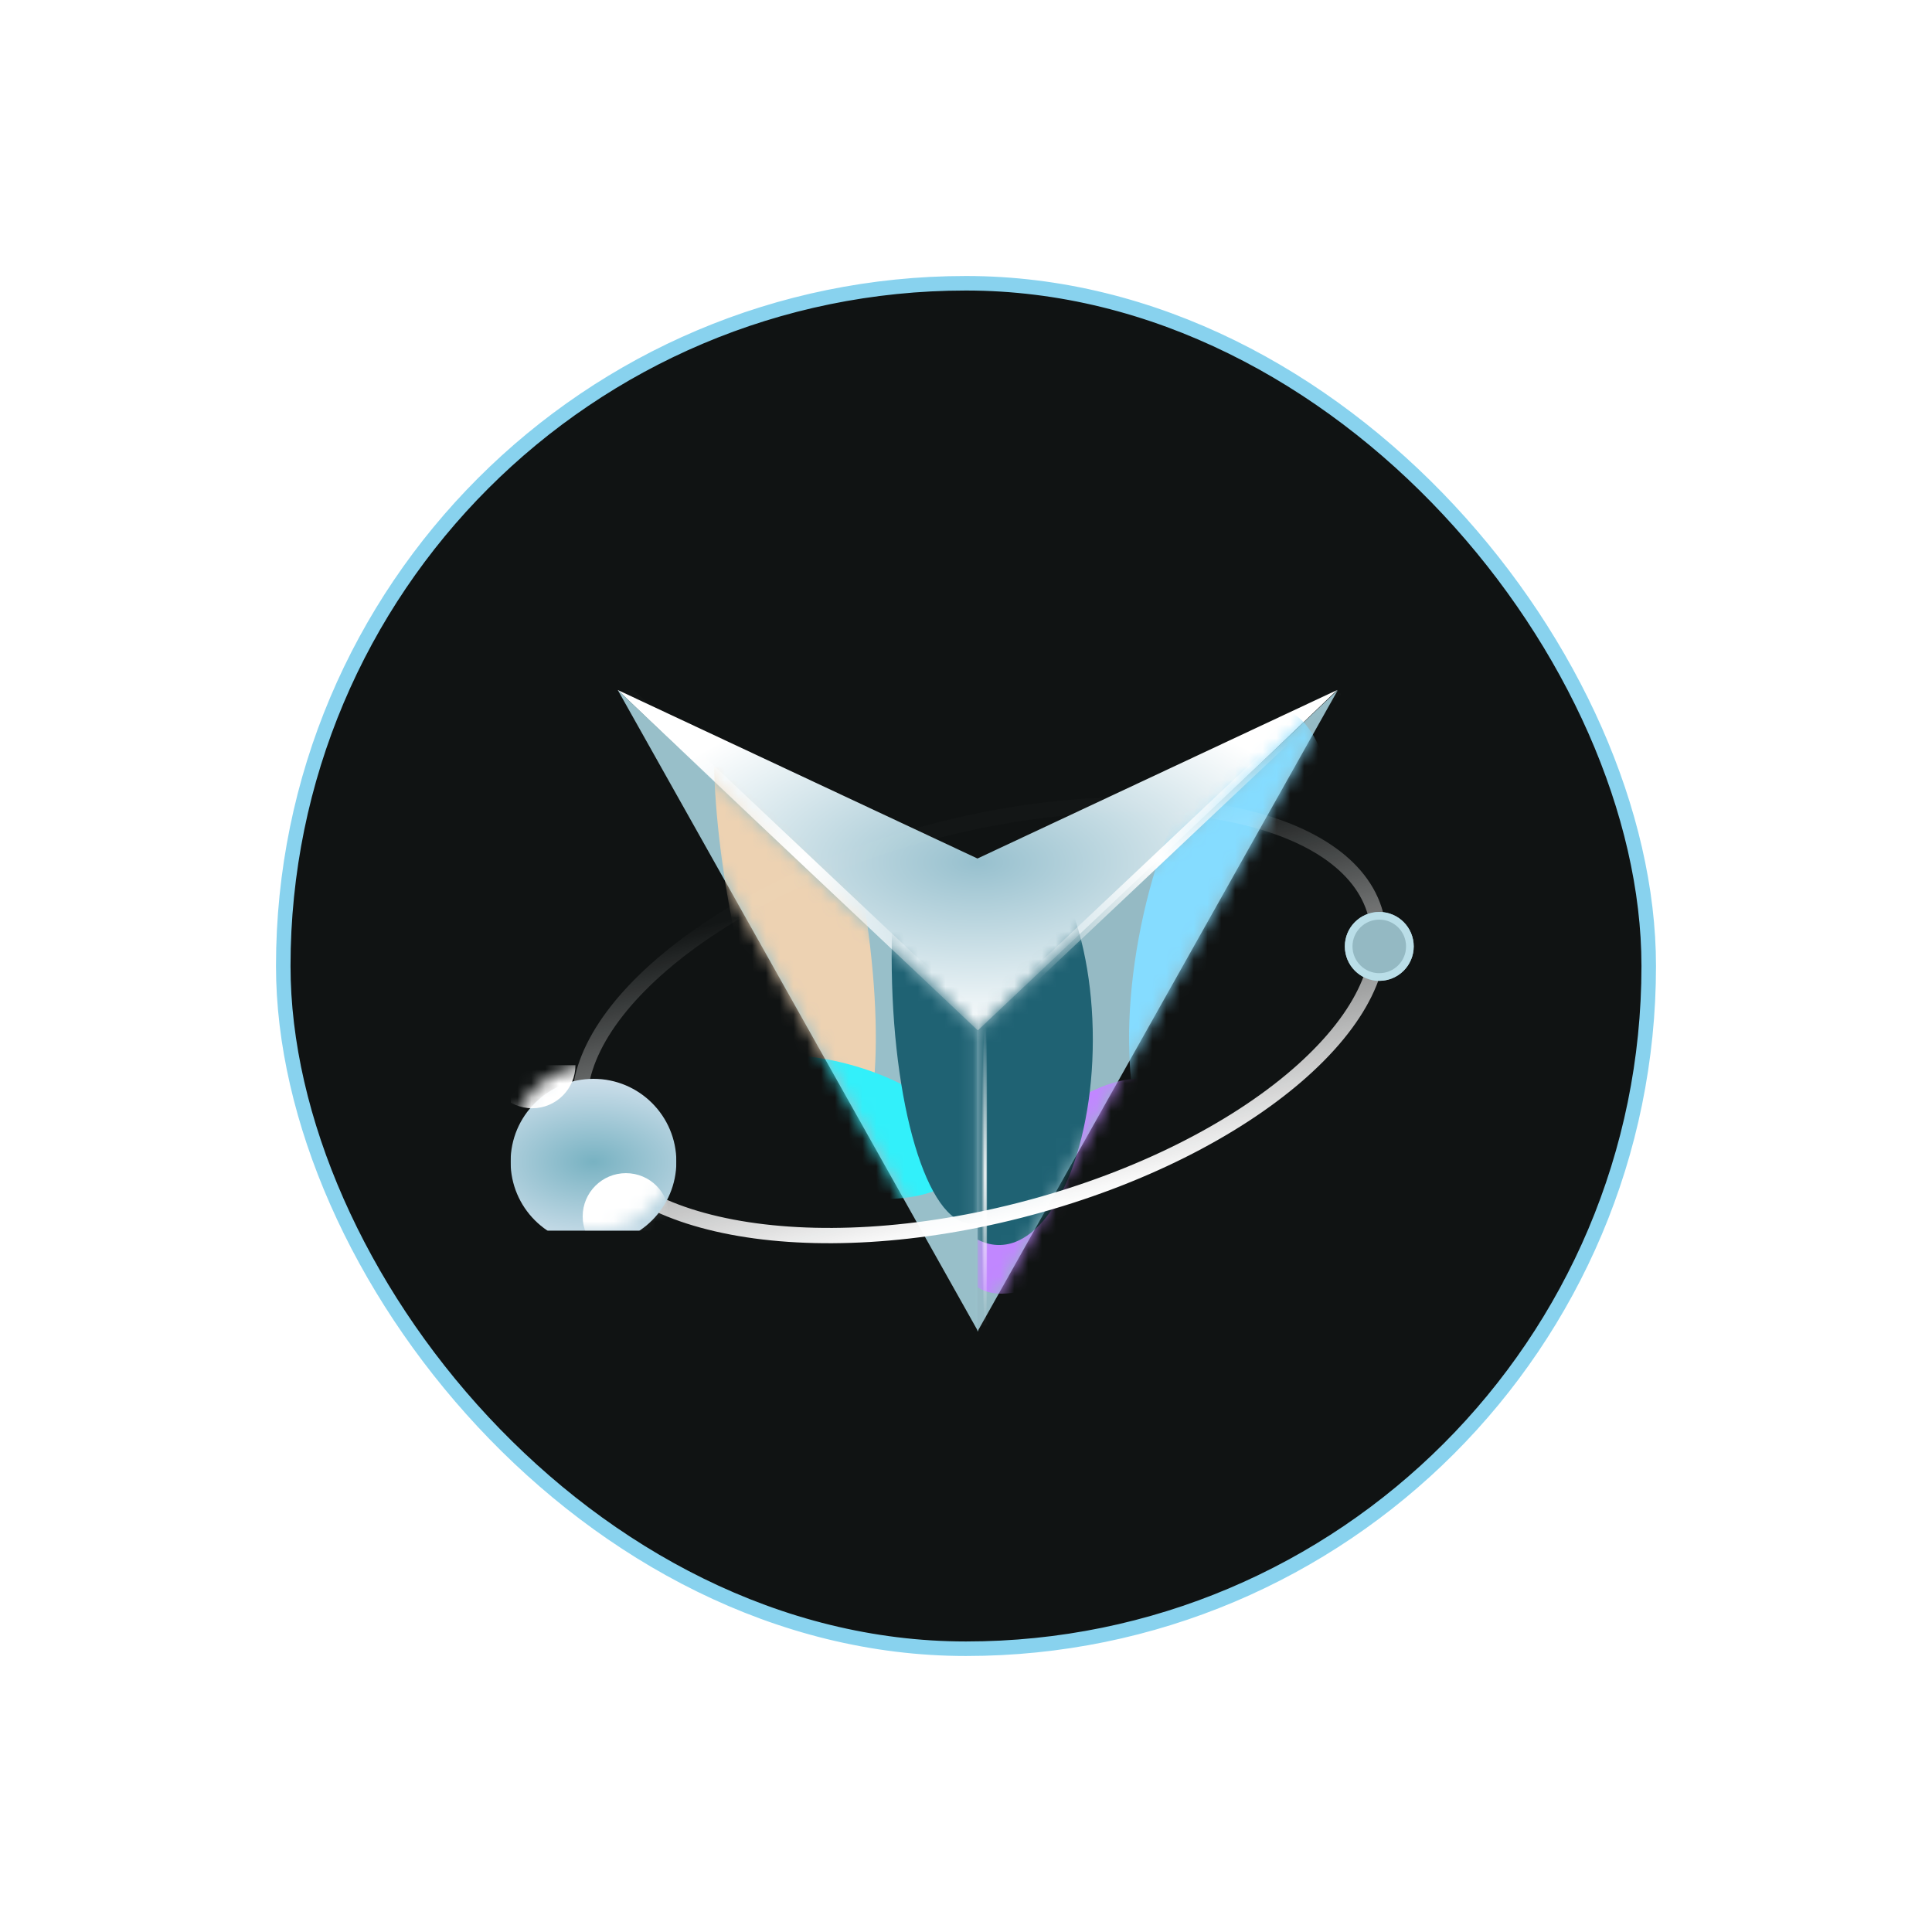 <svg width="140" height="140" viewBox="0 0 140 140" fill="none" xmlns="http://www.w3.org/2000/svg">
<g clip-path="url(#clip0_52_1910)" filter="url(#filter0_d_52_1910)">
<rect x="20.526" y="20.526" width="98.947" height="98.947" rx="49.474" fill="#101313" stroke="#88D2EE" stroke-width="1.053"/>
<g clip-path="url(#clip1_52_1910)">
<path fill-rule="evenodd" clip-rule="evenodd" d="M44.764 50L70.831 74.957L96.897 50L70.831 62.211L44.764 50Z" fill="url(#paint0_radial_52_1910)"/>
<g clip-path="url(#clip2_52_1910)">
<path fill-rule="evenodd" clip-rule="evenodd" d="M70.881 96.487V74.691L44.764 50L70.881 96.487Z" fill="#98BFC9"/>
<mask id="mask0_52_1910" style="mask-type:luminance" maskUnits="userSpaceOnUse" x="44" y="50" width="27" height="47">
<path fill-rule="evenodd" clip-rule="evenodd" d="M70.881 96.487V74.691L44.764 50L70.881 96.487Z" fill="white"/>
</mask>
<g mask="url(#mask0_52_1910)">
<g filter="url(#filter1_f_52_1910)">
<path fill-rule="evenodd" clip-rule="evenodd" d="M54.162 45.74C51.532 46.215 50.94 55.114 52.837 65.62C54.733 76.121 58.4 84.256 61.031 83.781C63.661 83.306 64.251 74.402 62.356 63.901C60.459 53.395 56.793 45.265 54.162 45.74Z" fill="#EDD2B2"/>
</g>
<g filter="url(#filter2_f_52_1910)">
<path fill-rule="evenodd" clip-rule="evenodd" d="M61.515 77.126C56.206 75.704 51.353 76.586 50.681 79.093C50.01 81.6 53.773 84.784 59.082 86.207C64.391 87.629 69.242 86.753 69.913 84.246C70.585 81.739 66.823 78.549 61.515 77.126Z" fill="#32F0FA"/>
</g>
<g filter="url(#filter3_f_52_1910)">
<path fill-rule="evenodd" clip-rule="evenodd" d="M70.359 50C67.187 50 64.614 58.652 64.614 69.328C64.614 79.999 67.187 88.656 70.359 88.656C73.532 88.656 76.105 79.999 76.105 69.328C76.105 58.652 73.532 50 70.359 50Z" fill="#1F6273"/>
</g>
</g>
</g>
<g clip-path="url(#clip3_52_1910)">
<path fill-rule="evenodd" clip-rule="evenodd" d="M70.831 74.691V96.487L96.947 50L70.831 74.691Z" fill="#95BAC4"/>
<mask id="mask1_52_1910" style="mask-type:luminance" maskUnits="userSpaceOnUse" x="70" y="50" width="27" height="47">
<path fill-rule="evenodd" clip-rule="evenodd" d="M70.831 74.691V96.487L96.947 50L70.831 74.691Z" fill="white"/>
</mask>
<g mask="url(#mask1_52_1910)">
<g filter="url(#filter4_f_52_1910)">
<path fill-rule="evenodd" clip-rule="evenodd" d="M92.811 51.352C89.138 50.605 84.598 57.679 82.674 67.147C80.749 76.62 82.167 84.9 85.841 85.646C89.52 86.394 94.059 79.326 95.984 69.852C97.908 60.385 96.491 52.1 92.811 51.352Z" fill="#85DCFF"/>
</g>
<g filter="url(#filter5_f_52_1910)">
<path fill-rule="evenodd" clip-rule="evenodd" d="M74.215 82.633C70.329 86.52 68.666 91.163 70.501 92.998C72.336 94.834 76.976 93.167 80.862 89.281C84.749 85.394 86.415 80.755 84.58 78.919C82.745 77.084 78.101 78.747 74.215 82.633Z" fill="#C187FF"/>
</g>
<g filter="url(#filter6_f_52_1910)">
<path fill-rule="evenodd" clip-rule="evenodd" d="M72.396 60.447C68.647 60.447 65.608 67.113 65.608 75.332C65.608 83.557 68.647 90.218 72.396 90.218C76.151 90.218 79.19 83.557 79.19 75.332C79.19 67.113 76.151 60.447 72.396 60.447Z" fill="#1F6273"/>
</g>
</g>
</g>
<path d="M45.319 50L71.108 74.327" stroke="url(#paint1_radial_52_1910)" stroke-width="0.832"/>
<path d="M71.108 96.032V74.327" stroke="url(#paint2_radial_52_1910)" stroke-width="0.832"/>
<path d="M71.108 74.327L96.897 50" stroke="url(#paint3_radial_52_1910)" stroke-width="0.832"/>
<path d="M42.224 81.626C41.266 78.049 43.379 73.843 47.947 69.905C52.482 65.995 59.294 62.486 67.313 60.337C75.331 58.189 82.984 57.821 88.865 58.941C94.789 60.068 98.721 62.654 99.679 66.231C100.639 69.812 98.527 74.017 93.96 77.954C89.426 81.863 82.615 85.371 74.596 87.519C66.578 89.668 58.924 90.037 53.041 88.918C47.116 87.792 43.184 85.207 42.224 81.626Z" stroke="url(#paint4_linear_52_1910)" stroke-width="1.109"/>
<g filter="url(#filter7_f_52_1910)">
<path fill-rule="evenodd" clip-rule="evenodd" d="M99.948 66.084C98.57 66.084 97.452 67.202 97.452 68.579C97.452 69.957 98.57 71.075 99.948 71.075C101.325 71.075 102.443 69.957 102.443 68.579C102.443 67.202 101.325 66.084 99.948 66.084Z" fill="#94B9C3"/>
<path d="M97.729 68.579C97.729 67.355 98.723 66.361 99.948 66.361C101.172 66.361 102.166 67.355 102.166 68.579C102.166 69.804 101.172 70.798 99.948 70.798C98.723 70.798 97.729 69.804 97.729 68.579Z" stroke="#BADEE8" stroke-width="0.555"/>
</g>
<g clip-path="url(#clip4_52_1910)">
<g filter="url(#filter8_i_52_1910)">
<path fill-rule="evenodd" clip-rule="evenodd" d="M43.006 77.176C39.69 77.176 37 79.865 37 83.182C37 86.499 39.69 89.188 43.006 89.188C46.323 89.188 49.013 86.499 49.013 83.182C49.013 79.865 46.323 77.176 43.006 77.176Z" fill="url(#paint5_radial_52_1910)"/>
</g>
<mask id="mask2_52_1910" style="mask-type:luminance" maskUnits="userSpaceOnUse" x="37" y="77" width="13" height="13">
<path fill-rule="evenodd" clip-rule="evenodd" d="M43.006 77.176C39.69 77.176 37 79.865 37 83.182C37 86.499 39.69 89.188 43.006 89.188C46.323 89.188 49.013 86.499 49.013 83.182C49.013 79.865 46.323 77.176 43.006 77.176Z" fill="white"/>
</mask>
<g mask="url(#mask2_52_1910)">
<g filter="url(#filter9_f_52_1910)">
<path fill-rule="evenodd" clip-rule="evenodd" d="M45.357 85.011C43.627 85.011 42.223 86.414 42.223 88.144C42.223 89.875 43.627 91.278 45.357 91.278C47.087 91.278 48.49 89.875 48.49 88.144C48.49 86.414 47.087 85.011 45.357 85.011Z" fill="white"/>
</g>
<g filter="url(#filter10_f_52_1910)">
<path fill-rule="evenodd" clip-rule="evenodd" d="M38.566 74.042C36.836 74.042 35.433 75.445 35.433 77.175C35.433 78.906 36.836 80.309 38.566 80.309C40.297 80.309 41.7 78.906 41.7 77.175C41.7 75.445 40.297 74.042 38.566 74.042Z" fill="white"/>
</g>
</g>
</g>
</g>
</g>
<defs>
<filter id="filter0_d_52_1910" x="0" y="0" width="140" height="140" filterUnits="userSpaceOnUse" color-interpolation-filters="sRGB">
<feFlood flood-opacity="0" result="BackgroundImageFix"/>
<feColorMatrix in="SourceAlpha" type="matrix" values="0 0 0 0 0 0 0 0 0 0 0 0 0 0 0 0 0 0 127 0" result="hardAlpha"/>
<feOffset/>
<feGaussianBlur stdDeviation="10"/>
<feColorMatrix type="matrix" values="0 0 0 0 0.773 0 0 0 0 0.863 0 0 0 0 0.894 0 0 0 1 0"/>
<feBlend mode="normal" in2="BackgroundImageFix" result="effect1_dropShadow_52_1910"/>
<feBlend mode="normal" in="SourceGraphic" in2="effect1_dropShadow_52_1910" result="shape"/>
</filter>
<filter id="filter1_f_52_1910" x="43.435" y="37.429" width="28.323" height="54.664" filterUnits="userSpaceOnUse" color-interpolation-filters="sRGB">
<feFlood flood-opacity="0" result="BackgroundImageFix"/>
<feBlend mode="normal" in="SourceGraphic" in2="BackgroundImageFix" result="shape"/>
<feGaussianBlur stdDeviation="4.146" result="effect1_foregroundBlur_52_1910"/>
</filter>
<filter id="filter2_f_52_1910" x="40.051" y="65.893" width="40.493" height="31.548" filterUnits="userSpaceOnUse" color-interpolation-filters="sRGB">
<feFlood flood-opacity="0" result="BackgroundImageFix"/>
<feBlend mode="normal" in="SourceGraphic" in2="BackgroundImageFix" result="shape"/>
<feGaussianBlur stdDeviation="5.277" result="effect1_foregroundBlur_52_1910"/>
</filter>
<filter id="filter3_f_52_1910" x="52.553" y="37.939" width="35.613" height="62.777" filterUnits="userSpaceOnUse" color-interpolation-filters="sRGB">
<feFlood flood-opacity="0" result="BackgroundImageFix"/>
<feBlend mode="normal" in="SourceGraphic" in2="BackgroundImageFix" result="shape"/>
<feGaussianBlur stdDeviation="6.03" result="effect1_foregroundBlur_52_1910"/>
</filter>
<filter id="filter4_f_52_1910" x="72.015" y="41.499" width="34.627" height="54.001" filterUnits="userSpaceOnUse" color-interpolation-filters="sRGB">
<feFlood flood-opacity="0" result="BackgroundImageFix"/>
<feBlend mode="normal" in="SourceGraphic" in2="BackgroundImageFix" result="shape"/>
<feGaussianBlur stdDeviation="4.9" result="effect1_foregroundBlur_52_1910"/>
</filter>
<filter id="filter5_f_52_1910" x="57.694" y="66.112" width="39.693" height="39.693" filterUnits="userSpaceOnUse" color-interpolation-filters="sRGB">
<feFlood flood-opacity="0" result="BackgroundImageFix"/>
<feBlend mode="normal" in="SourceGraphic" in2="BackgroundImageFix" result="shape"/>
<feGaussianBlur stdDeviation="6.03" result="effect1_foregroundBlur_52_1910"/>
</filter>
<filter id="filter6_f_52_1910" x="53.547" y="48.386" width="37.703" height="53.892" filterUnits="userSpaceOnUse" color-interpolation-filters="sRGB">
<feFlood flood-opacity="0" result="BackgroundImageFix"/>
<feBlend mode="normal" in="SourceGraphic" in2="BackgroundImageFix" result="shape"/>
<feGaussianBlur stdDeviation="6.03" result="effect1_foregroundBlur_52_1910"/>
</filter>
<filter id="filter7_f_52_1910" x="95.944" y="64.576" width="8.007" height="8.007" filterUnits="userSpaceOnUse" color-interpolation-filters="sRGB">
<feFlood flood-opacity="0" result="BackgroundImageFix"/>
<feBlend mode="normal" in="SourceGraphic" in2="BackgroundImageFix" result="shape"/>
<feGaussianBlur stdDeviation="0.754" result="effect1_foregroundBlur_52_1910"/>
</filter>
<filter id="filter8_i_52_1910" x="37" y="77.176" width="12.013" height="13.013" filterUnits="userSpaceOnUse" color-interpolation-filters="sRGB">
<feFlood flood-opacity="0" result="BackgroundImageFix"/>
<feBlend mode="normal" in="SourceGraphic" in2="BackgroundImageFix" result="shape"/>
<feColorMatrix in="SourceAlpha" type="matrix" values="0 0 0 0 0 0 0 0 0 0 0 0 0 0 0 0 0 0 127 0" result="hardAlpha"/>
<feOffset dy="1"/>
<feGaussianBlur stdDeviation="0.5"/>
<feComposite in2="hardAlpha" operator="arithmetic" k2="-1" k3="1"/>
<feColorMatrix type="matrix" values="0 0 0 0 1 0 0 0 0 1 0 0 0 0 1 0 0 0 0.25 0"/>
<feBlend mode="normal" in2="shape" result="effect1_innerShadow_52_1910"/>
</filter>
<filter id="filter9_f_52_1910" x="36.947" y="79.734" width="16.82" height="16.82" filterUnits="userSpaceOnUse" color-interpolation-filters="sRGB">
<feFlood flood-opacity="0" result="BackgroundImageFix"/>
<feBlend mode="normal" in="SourceGraphic" in2="BackgroundImageFix" result="shape"/>
<feGaussianBlur stdDeviation="2.638" result="effect1_foregroundBlur_52_1910"/>
</filter>
<filter id="filter10_f_52_1910" x="30.156" y="68.765" width="16.82" height="16.82" filterUnits="userSpaceOnUse" color-interpolation-filters="sRGB">
<feFlood flood-opacity="0" result="BackgroundImageFix"/>
<feBlend mode="normal" in="SourceGraphic" in2="BackgroundImageFix" result="shape"/>
<feGaussianBlur stdDeviation="2.638" result="effect1_foregroundBlur_52_1910"/>
</filter>
<radialGradient id="paint0_radial_52_1910" cx="0" cy="0" r="1" gradientUnits="userSpaceOnUse" gradientTransform="translate(70.831 62.479) rotate(90) scale(12.479 26.067)">
<stop stop-color="#97C0CE"/>
<stop offset="1" stop-color="white"/>
</radialGradient>
<radialGradient id="paint1_radial_52_1910" cx="0" cy="0" r="1" gradientUnits="userSpaceOnUse" gradientTransform="translate(58.214 62.163) rotate(90) scale(12.163 12.894)">
<stop stop-color="white"/>
<stop offset="1" stop-color="white" stop-opacity="0.01"/>
</radialGradient>
<radialGradient id="paint2_radial_52_1910" cx="0" cy="0" r="1" gradientUnits="userSpaceOnUse" gradientTransform="translate(71.385 85.179) rotate(90) scale(10.853 0.277)">
<stop stop-color="white"/>
<stop offset="1" stop-color="white" stop-opacity="0.01"/>
</radialGradient>
<radialGradient id="paint3_radial_52_1910" cx="0" cy="0" r="1" gradientUnits="userSpaceOnUse" gradientTransform="translate(84.002 62.163) rotate(90) scale(12.163 12.894)">
<stop stop-color="white"/>
<stop offset="1" stop-color="white" stop-opacity="0.01"/>
</radialGradient>
<linearGradient id="paint4_linear_52_1910" x1="100.858" y1="81.745" x2="94.753" y2="56.474" gradientUnits="userSpaceOnUse">
<stop stop-color="white"/>
<stop offset="1" stop-color="white" stop-opacity="0.01"/>
</linearGradient>
<radialGradient id="paint5_radial_52_1910" cx="0" cy="0" r="1" gradientUnits="userSpaceOnUse" gradientTransform="translate(43.006 83.182) rotate(90) scale(9.013 15.412)">
<stop stop-color="#78B2C2"/>
<stop offset="1" stop-color="#F7F5FF"/>
</radialGradient>
<clipPath id="clip0_52_1910">
<rect width="100" height="100" fill="white" transform="translate(20 20)"/>
</clipPath>
<clipPath id="clip1_52_1910">
<rect width="67.364" height="46.487" fill="white" transform="translate(37 50)"/>
</clipPath>
<clipPath id="clip2_52_1910">
<rect width="26.116" height="46.487" fill="white" transform="translate(44.764 50)"/>
</clipPath>
<clipPath id="clip3_52_1910">
<rect width="26.116" height="46.487" fill="white" transform="translate(70.831 50)"/>
</clipPath>
<clipPath id="clip4_52_1910">
<rect width="12.013" height="12.013" fill="white" transform="translate(37 77.176)"/>
</clipPath>
</defs>
</svg>
